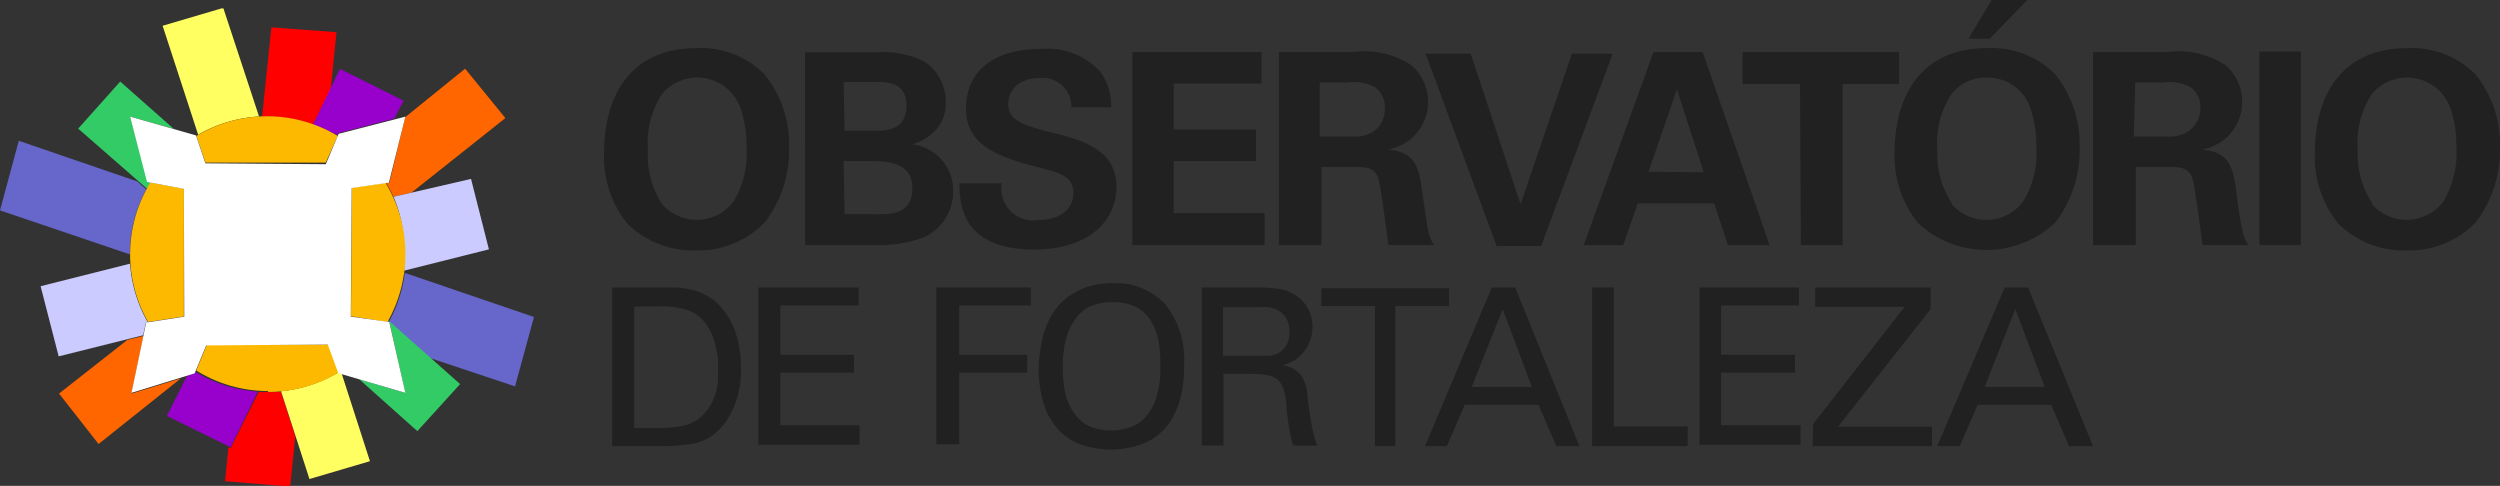 <svg version="1.1" viewBox="0 0 139.75 27.16" xmlns="http://www.w3.org/2000/svg">
 <rect x="0" y="0" width="139.75" height="27.16" fill="#333333" stroke="none"/>
 <defs>
  <style>.cls-1{fill:none;}.cls-12,.cls-2{fill:#fff;}.cls-3{clip-path:url(#clip-path);}.cls-4{fill:#6666cb;}.cls-10,.cls-11,.cls-12,.cls-4,.cls-5,.cls-6,.cls-7,.cls-8,.cls-9{fill-rule:evenodd;}.cls-5{fill:#f60;}.cls-6{fill:red;}.cls-7{fill:#cbcbff;}.cls-8{fill:#33cb66;}.cls-9{fill:#9800cb;}.cls-10{fill:#ffff61;}.cls-11{fill:#fdb900;}</style>
  <clipPath id="diobsm">
   <rect class="cls-1" y=".47" width="29.85" height="26.69"/>
  </clipPath>
  <clipPath id="diobsl">
   <rect class="cls-1" y=".47" width="29.85" height="26.69"/>
  </clipPath>
  <clipPath id="diobsk">
   <rect class="cls-1" y=".47" width="29.85" height="26.69"/>
  </clipPath>
  <clipPath id="diobsj">
   <rect class="cls-1" y=".47" width="29.85" height="26.69"/>
  </clipPath>
  <clipPath id="diobsi">
   <rect class="cls-1" y=".47" width="29.85" height="26.69"/>
  </clipPath>
  <clipPath id="diobsh">
   <rect class="cls-1" y=".47" width="29.85" height="26.69"/>
  </clipPath>
  <clipPath id="diobsg">
   <rect class="cls-1" y=".47" width="29.85" height="26.69"/>
  </clipPath>
  <clipPath id="diobsf">
   <rect class="cls-1" y=".47" width="29.85" height="26.69"/>
  </clipPath>
  <clipPath id="diobse">
   <rect class="cls-1" y=".47" width="29.85" height="26.69"/>
  </clipPath>
  <clipPath id="diobsd">
   <rect class="cls-1" y=".47" width="29.85" height="26.69"/>
  </clipPath>
  <clipPath id="diobsc">
   <rect class="cls-1" y=".47" width="29.85" height="26.69"/>
  </clipPath>
  <clipPath id="diobsb">
   <rect class="cls-1" y=".47" width="29.85" height="26.69"/>
  </clipPath>
  <clipPath id="diobsa">
   <rect class="cls-1" y=".47" width="29.85" height="26.69"/>
  </clipPath>
 </defs>
 <title>logoOBS</title>
 <path class="cls-2" d="m38.94 2.69a5 5 0 0 1 3.79 1.46 6.2 6.2 0 0 1 1.38 4.06 6.63 6.63 0 0 1-1.36 4.22 5.16 5.16 0 0 1-3.84 1.57 5.24 5.24 0 0 1-3.82-1.48 5.89 5.89 0 0 1-1.32-4c0-2.92 1.29-5.83 5.17-5.83zm-1.94 8.71a2.58 2.58 0 0 0 4-0.13 5.22 5.22 0 0 0 0.73-3.09 6.39 6.39 0 0 0-0.27-1.93 2.57 2.57 0 0 0-4.45-1 5 5 0 0 0-0.79 3.14 5 5 0 0 0 0.78 3.01z" style="fill:#212121"/>
 <path class="cls-2" d="m45 2.92h4a5.31 5.31 0 0 1 2.66 0.51 2.72 2.72 0 0 1 1.21 2.3 2.17 2.17 0 0 1-0.63 1.61 2.93 2.93 0 0 1-1.24 0.73 2.58 2.58 0 0 1 2.28 2.63 2.79 2.79 0 0 1-1.58 2.54 7 7 0 0 1-2.7 0.46h-4zm2.21 4.39h1.61c0.66 0 1.85 0 1.85-1.39s-1.13-1.34-1.89-1.34h-1.62zm0 4.66h1.57c1.01 0.03 2.22 0.03 2.22-1.45s-1.41-1.52-2.51-1.52h-1.33z" style="fill:#212121"/>
 <path class="cls-2" d="m56 10.25a1.77 1.77 0 0 0 2 2.05c1.25 0 2-0.6 2-1.51s-0.67-1.12-2-1.45c-2.57-0.64-4-1.4-4-3.27s1.26-3.34 4.26-3.34a4 4 0 0 1 3.24 1.27 3.12 3.12 0 0 1 0.61 2h-2.22a1.6 1.6 0 0 0-1.75-1.64c-1.07 0-1.78 0.58-1.78 1.46s0.79 1.18 2.35 1.57c1.86 0.44 3.7 1 3.7 3.06 0 1.94-1.61 3.5-4.6 3.5-4.13 0-4.16-2.65-4.18-3.7z" style="fill:#212121"/>
 <path class="cls-2" d="m63.3 2.91h7.22v1.76h-4.91v2.57h4.6v1.76h-4.6v2.91h5.08v1.79h-7.39z" style="fill:#212121"/>
 <path class="cls-2" d="m71.49 2.91h4.13a4.81 4.81 0 0 1 3.27 0.73 2.73 2.73 0 0 1 0.94 2.08 2.7 2.7 0 0 1-2.25 2.64c1.62 0.15 1.74 1.07 1.94 2.47s0.25 1.79 0.32 2.09a2 2 0 0 0 0.33 0.78h-2.55c-0.1-0.6-0.43-3.33-0.58-3.75-0.21-0.61-0.78-0.61-1.17-0.61h-2v4.36h-2.38zm2.28 4.72h1.87a1.87 1.87 0 0 0 1.17-0.3 1.5 1.5 0 0 0 0.6-1.26 1.36 1.36 0 0 0-0.57-1.21 2.56 2.56 0 0 0-1.52-0.25h-1.55z" style="fill:#212121"/>
 <path class="cls-2" d="m82.21 3 2.79 8.42 2.87-8.42h2.28l-4 10.75h-2.49l-3.97-10.75z" style="fill:#212121"/>
 <path class="cls-2" d="m95.18 2.91 3.74 10.79h-2.33l-0.77-2.33h-4.27l-0.81 2.33h-2.21l3.9-10.79zm0.06 6.72-1.5-4.63-1.59 4.6z" style="fill:#212121"/>
 <path class="cls-2" d="m100.62 4.7h-3.21v-1.79h8.75v1.79h-3.16v9h-2.33z" style="fill:#212121"/>
 <path class="cls-2" d="m111.09 2.69a5 5 0 0 1 3.79 1.46 6.19 6.19 0 0 1 1.37 4.06 6.62 6.62 0 0 1-1.35 4.22 5.61 5.61 0 0 1-7.66 0.06 5.91 5.91 0 0 1-1.33-4c0-2.89 1.3-5.8 5.18-5.8zm-2 8.71a2.57 2.57 0 0 0 4-0.13 5.2 5.2 0 0 0 0.74-3.09 6.39 6.39 0 0 0-0.27-1.93 2.5 2.5 0 0 0-2.47-1.91 2.45 2.45 0 0 0-2 0.91 5 5 0 0 0-0.79 3.14 4.89 4.89 0 0 0 0.84 3.01zm2.14-9.24h-1.19l1.29-2.16h2z" style="fill:#212121"/>
 <path class="cls-2" d="m117 2.91h4.13a4.79 4.79 0 0 1 3.27 0.73 2.73 2.73 0 0 1 0.94 2.08 2.7 2.7 0 0 1-2.25 2.64c1.62 0.15 1.74 1.07 1.94 2.47a18.22 18.22 0 0 0 0.33 2.09 2.15 2.15 0 0 0 0.32 0.78h-2.55c-0.1-0.6-0.43-3.33-0.58-3.75-0.21-0.61-0.78-0.61-1.16-0.61h-2v4.36h-2.39zm2.28 4.72h1.87a1.9 1.9 0 0 0 1.18-0.3 1.52 1.52 0 0 0 0.67-1.26 1.36 1.36 0 0 0-0.56-1.21 2.59 2.59 0 0 0-1.53-0.25h-1.55z" style="fill:#212121"/>
 <path class="cls-2" d="m126.3 2.88h2.32v10.82h-2.32z" style="fill:#212121"/>
 <path class="cls-2" d="m134.58 2.69a5 5 0 0 1 3.79 1.46 6.2 6.2 0 0 1 1.38 4.06 6.63 6.63 0 0 1-1.36 4.22 5.16 5.16 0 0 1-3.84 1.57 5.22 5.22 0 0 1-3.82-1.48 5.91 5.91 0 0 1-1.33-4c0-2.92 1.3-5.83 5.18-5.83zm-2 8.71a2.58 2.58 0 0 0 4-0.13 5.3 5.3 0 0 0 0.73-3.09 6.39 6.39 0 0 0-0.27-1.93 2.57 2.57 0 0 0-4.45-1 5 5 0 0 0-0.79 3.14 5 5 0 0 0 0.83 3.01z" style="fill:#212121"/>
 <path class="cls-2" d="m34.22 16.07h3.57a5.5 5.5 0 0 1 0.88 0.13 3.36 3.36 0 0 1 0.89 0.35 2.93 2.93 0 0 1 0.77 0.65 4.25 4.25 0 0 1 0.83 1.52 6.14 6.14 0 0 1 0.26 1.83 5.19 5.19 0 0 1-0.42 2.25 3.87 3.87 0 0 1-1 1.41 2.76 2.76 0 0 1-1.3 0.6 12.34 12.34 0 0 1-2 0.13h-2.48zm1.23 7.86h1.2a7.64 7.64 0 0 0 1.36-0.1 2.31 2.31 0 0 0 1-0.39 2.45 2.45 0 0 0 0.64-0.69 3.08 3.08 0 0 0 0.35-0.75 4.75 4.75 0 0 0 0.14-0.72v-0.62-0.51c0-0.2-0.06-0.43-0.11-0.7a3.88 3.88 0 0 0-0.26-0.82 3 3 0 0 0-0.47-0.73 2.16 2.16 0 0 0-1-0.61 5 5 0 0 0-1.41-0.16h-1.44z" style="fill:#212121"/>
 <path class="cls-2" d="m42.39 16.07h5.61v1h-4.38v2.76h4.12v1h-4.12v2.94h4.43v1.09h-5.66z" style="fill:#212121"/>
 <path class="cls-2" d="m52.34 16.07h5.28v1h-4v2.76h3.8v1h-3.8v4h-1.28z" style="fill:#212121"/>
 <path class="cls-2" d="m58.14 19.68a6 6 0 0 1 0.17-0.91 4.69 4.69 0 0 1 0.35-0.92 3.4 3.4 0 0 1 0.57-0.83 3.65 3.65 0 0 1 0.72-0.59 3.86 3.86 0 0 1 0.77-0.37 4.09 4.09 0 0 1 0.75-0.18 6.09 6.09 0 0 1 0.72-0.05 3.78 3.78 0 0 1 2.94 1.17 4.92 4.92 0 0 1 1.06 3.41 7.3 7.3 0 0 1-0.19 1.79 4.26 4.26 0 0 1-0.68 1.5 3.23 3.23 0 0 1-1.32 1.06 5.09 5.09 0 0 1-3.81 0 3.21 3.21 0 0 1-1.24-1 3.74 3.74 0 0 1-0.68-1.45 7.12 7.12 0 0 1-0.21-1.78 6.49 6.49 0 0 1 0.08-0.85zm1.41 2.32a3.25 3.25 0 0 0 0.61 1.25 2.08 2.08 0 0 0 0.87 0.63 3.25 3.25 0 0 0 1.1 0.18 3 3 0 0 0 1.09-0.19 2.06 2.06 0 0 0 0.87-0.62 2.8 2.8 0 0 0 0.43-0.71 4.27 4.27 0 0 0 0.24-0.8 6.7 6.7 0 0 0 0.1-0.73v-0.65a6.83 6.83 0 0 0-0.11-1.36 3.42 3.42 0 0 0-0.45-1.12 2.08 2.08 0 0 0-0.84-0.74 2.86 2.86 0 0 0-1.26-0.25 2.82 2.82 0 0 0-1.36 0.29 2.32 2.32 0 0 0-0.84 0.82 3.43 3.43 0 0 0-0.46 1.15 6.74 6.74 0 0 0-0.13 1.38 7 7 0 0 0 0.14 1.47z" style="fill:#212121"/>
 <path class="cls-2" d="m67.18 16.07h3.17a7.59 7.59 0 0 1 1.09 0.07 2.36 2.36 0 0 1 0.94 0.34 2 2 0 0 1 0.74 0.78 2.15 2.15 0 0 1 0.25 1 2.29 2.29 0 0 1-0.17 0.87 2 2 0 0 1-0.46 0.7 1.87 1.87 0 0 1-0.51 0.38 2.41 2.41 0 0 1-0.53 0.2 1.77 1.77 0 0 1 1 0.53 2.3 2.3 0 0 1 0.39 1.18v0.05c0.07 0.63 0.15 1.14 0.22 1.52a7.38 7.38 0 0 0 0.32 1.22h-1.34a5.73 5.73 0 0 1-0.21-0.88c-0.06-0.36-0.12-0.78-0.17-1.27v-0.2a5 5 0 0 0-0.16-0.82 1.25 1.25 0 0 0-0.31-0.5 1.23 1.23 0 0 0-0.55-0.26 4.41 4.41 0 0 0-0.92-0.08h-1.58v4h-1.21zm1.19 3.82h1.94 0.62a1.37 1.37 0 0 0 0.55-0.16 1.28 1.28 0 0 0 0.41-0.4 1.36 1.36 0 0 0 0.19-0.75 1.56 1.56 0 0 0-0.19-0.81 1.26 1.26 0 0 0-0.48-0.44 1.94 1.94 0 0 0-0.54-0.16 5 5 0 0 0-0.56 0h-1.94z" style="fill:#212121"/>
 <path class="cls-2" d="m76.86 24.94v-7.83h-3v-1h7.14v1h-3v7.83z" style="fill:#212121"/>
 <path class="cls-2" d="m83.39 16.07h1.31l3.59 8.87h-1.29l-1-2.31h-4.12l-1 2.31h-1.22zm-1.12 5.56h3.36l-1.63-4.35z" style="fill:#212121"/>
 <path class="cls-2" d="m89 16.07h1.21v7.77h4.13v1.1h-5.34z" style="fill:#212121"/>
 <path class="cls-2" d="m95 16.07h5.56v1h-4.35v2.76h4.13v1h-4.13v2.94h4.44v1.09h-5.65z" style="fill:#212121"/>
 <path class="cls-2" d="m101.35 23.71 5.12-6.56h-5v-1.08h6.45v1.21l-5.17 6.57h5.25v1.09h-6.67z" style="fill:#212121"/>
 <path class="cls-2" d="m112.06 16.07h1.31l3.63 8.87h-1.34l-1-2.31h-4.11l-1 2.31h-1.26zm-1.12 5.56h3.36l-1.64-4.35z" style="fill:#212121"/>
 <path class="cls-4" d="m1.05 7.87 6.62 2.27 0.51 0.45a7.55 7.55 0 0 0-0.92 3.63l-7.26-2.46zm21.54 7.37 7.26 2.48-1.06 3.88-4.79-1.6-2.27-2a7.64 7.64 0 0 0 0.89-2.68" clip-path="url(#diobsa)"/>
 <path class="cls-5" d="m3.3 22 3.82-3 0.9-0.22-0.67 3.22 2.76-0.85-4.6 3.67zm19.35-15.45 3.35-2.71 2.25 2.76-5.25 4.17-1 0.23 0.18 0.44a7.93 7.93 0 0 0-0.61-1.24h0.2z" clip-path="url(#diobsb)"/>
 <path class="cls-6" d="m12.58 26.9 0.19-1.9 0.12 0.05 1.57-3.14h0.5 0.75l0.8 2.47-0.29 2.82" clip-path="url(#diobsc)"/>
 <polygon class="cls-6" points="13.13 21.68 13.11 21.68" clip-path="url(#diobsd)"/>
 <path class="cls-6" d="m16.31 21.79 0.47-0.1-0.47 0.1" clip-path="url(#diobse)"/>
 <path class="cls-6" d="m14.65 6.53 0.52-5 3.64 0.27-0.32 3.17-1 2a7.54 7.54 0 0 0-2.49-0.45h-0.31" clip-path="url(#diobsf)"/>
 <path class="cls-7" d="m2.27 16 5-1.26a7.66 7.66 0 0 0 1 3.29h-0.11l-0.16 0.71-4.72 1.18zm19.73-5 4.33-1 1 3.94-4.74 1.19a8.31 8.31 0 0 0 0-0.87 7.64 7.64 0 0 0-0.59-3.26" clip-path="url(#diobsg)"/>
 <path class="cls-8" d="m6.72 4.56 3 2.65-2.45-0.69 1 3.65h0.19c-0.08 0.13-0.16 0.26-0.23 0.39l-3.86-3.37zm15 13.36 4 3.55-2.39 2.63-3.25-2.9 2.57 0.76-0.89-4h-0.1v-0.07" clip-path="url(#diobsh)"/>
 <path class="cls-9" d="m9.33 23.25 1.13-2.25 0.42-0.13v-0.11a7.63 7.63 0 0 0 3.53 1.13l-1.52 3.11zm8.15-16.25 1.52-3.15 3.56 1.78-0.52 1-3.13 0.81-0.06 0.12a7.75 7.75 0 0 0-1.37-0.56" clip-path="url(#diobsi)"/>
 <path class="cls-10" d="m17.29 26.75-1.58-4.88a7.68 7.68 0 0 0 3.34-1.14l1.63 5.05-3.39 1" clip-path="url(#diobsj)"/>
 <path class="cls-10" d="m11.09 7.57-2-6.13 3.39-1 2 6.07a7.73 7.73 0 0 0-3.37 1" clip-path="url(#diobsk)"/>
 <path class="cls-11" d="m15 21.91a7.61 7.61 0 0 0 3.93-1.09l-0.57-1.56h-6.79l-0.6 1.45a7.61 7.61 0 0 0 4 1.15m6.69-3.86a7.69 7.69 0 0 0 1-3.78 7.58 7.58 0 0 0-1.11-4l-1.88 0.27-0.05 7.19zm-2.78-10.4a7.64 7.64 0 0 0-7.9 0l0.5 1.49h6.73zm-10.47 2.6a7.64 7.64 0 0 0-0.13 7.8l2-0.31v-7.14z" clip-path="url(#diobsl)"/>
 <polygon class="cls-12" points="19.61 17.7 21.76 18 22.66 21.96 18.91 20.86 18.32 19.26 11.53 19.31 10.88 20.87 7.35 21.96 8.17 18.03 10.3 17.7 10.28 10.56 8.22 10.17 7.27 6.52 10.96 7.57 11.48 9.13 18.21 9.18 18.93 7.48 22.66 6.52 21.74 10.21 19.66 10.51" clip-path="url(#diobsm)"/>
</svg>
